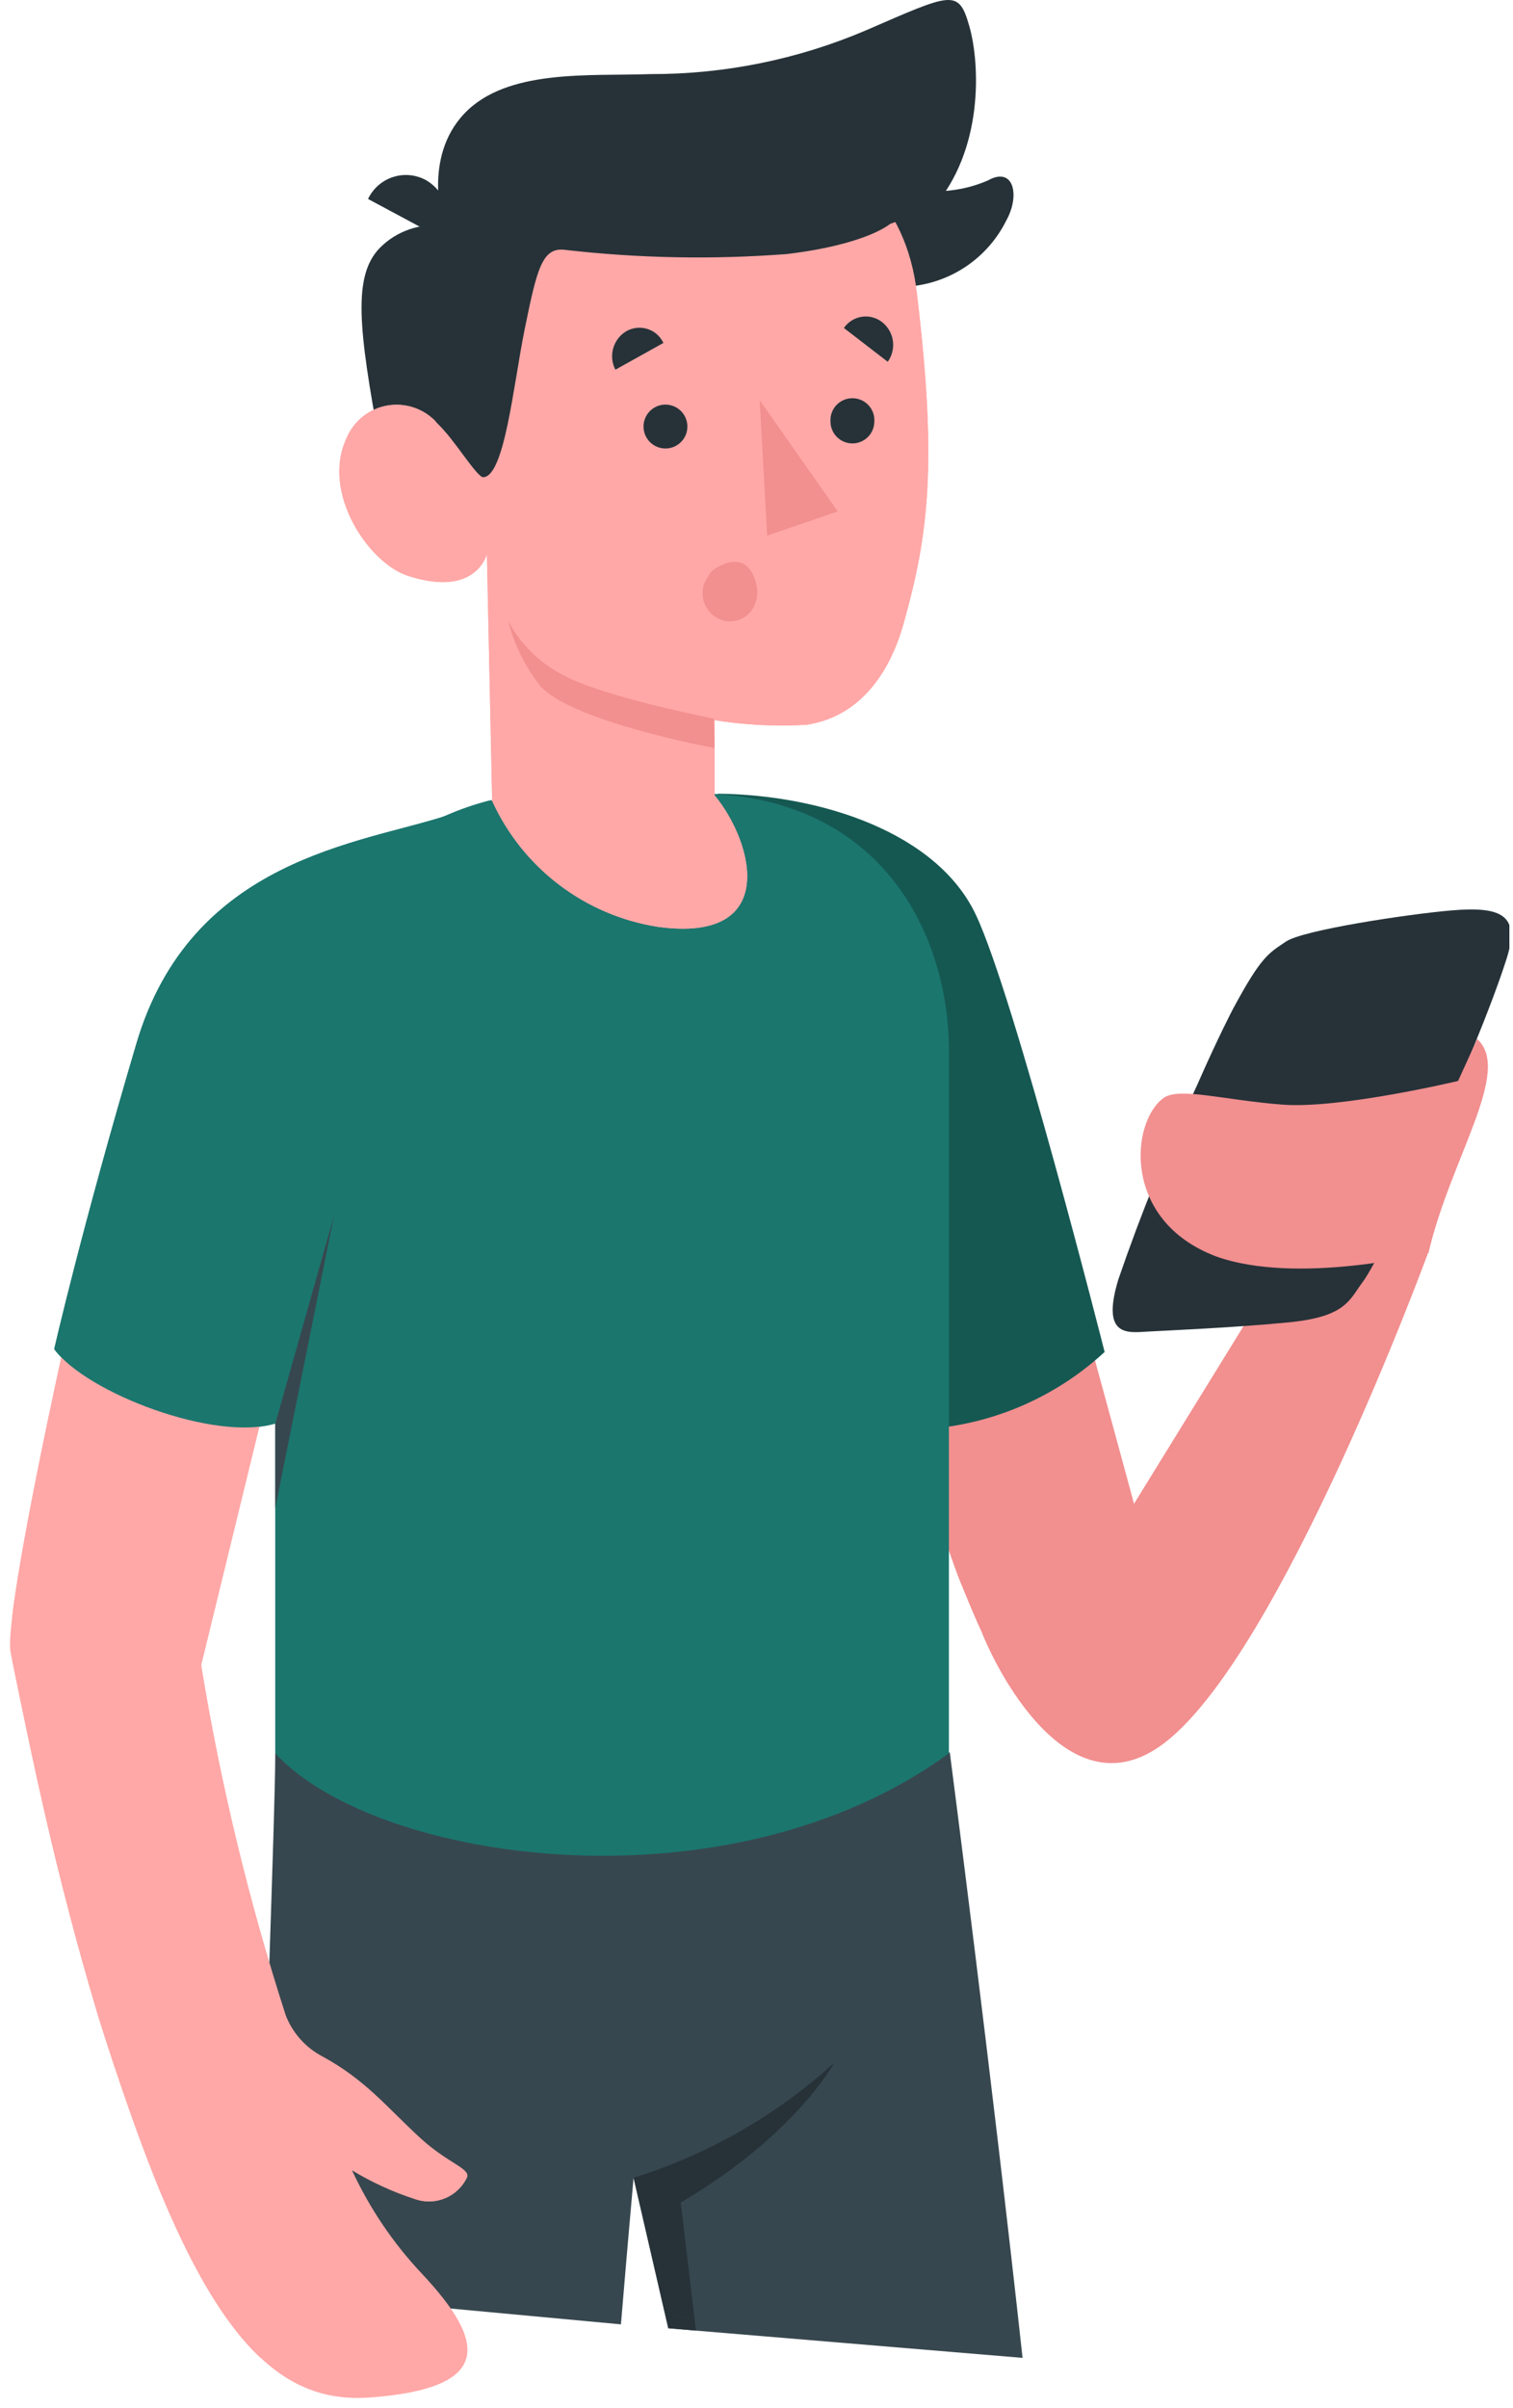 <svg width="144" height="229" viewBox="0 0 144 229" fill="none" xmlns="http://www.w3.org/2000/svg">
<g clip-path="url(#clip0_2851_24660)">
<path d="M93.488 155.36C94.594 158.156 101.544 172.829 110.79 165.795C121.935 157.342 135.961 119.043 135.961 119.043L125.671 114.264L105.906 146.301L93.488 155.339" fill="#F28F8F"/>
<path d="M94.155 93.602C99.081 110.153 109.016 147.033 109.016 147.033C109.016 147.033 104.841 169.511 97.662 161.789C95.199 159.159 93.947 156.738 91.4 150.456C89.104 144.8 82.3 121.716 82.3 121.716C82.3 121.716 83.782 88.53 78.585 84.147C75.796 81.671 72.568 79.739 69.068 78.449C77.333 79.075 89.626 78.428 94.155 93.602Z" fill="#F28F8F"/>
<path d="M68.295 75.485C78.209 75.59 89.166 79.201 92.86 86.965C96.555 94.729 105.133 128.582 105.133 128.582C102.263 131.233 98.868 133.252 95.168 134.506C91.469 135.761 87.546 136.225 83.656 135.866L68.295 75.485Z" fill="#155852"/>
<path fill-rule="evenodd" clip-rule="evenodd" d="M26.197 166.756C26.197 172.777 25.171 196.765 24.784 217.875L59.097 221.063C59.723 213.578 60.301 207.122 60.301 207.122L63.597 221.438L97.322 224.25C94.434 197.735 90.398 166.673 90.398 166.673L26.197 166.756Z" fill="#37474F"/>
<path d="M46.837 76.111H46.649C40.777 77.603 35.573 81.016 31.866 85.809C28.159 90.601 26.163 96.497 26.195 102.555V166.756C35.817 177.192 69.316 182.075 90.312 166.756V99.967C90.312 89.281 84.385 76.466 68.001 75.506L46.837 76.111Z" fill="#1B766E"/>
<path d="M42.22 21.47C41.119 21.335 40.002 21.453 38.953 21.815C37.904 22.177 36.952 22.772 36.168 23.557C33.58 26.208 34.081 31.113 36.168 42.341L44.203 43.26L42.22 21.47Z" fill="#263238"/>
<path d="M89.002 18.193C90.725 18.2 92.43 17.852 94.011 17.17C96.474 15.772 97.121 18.569 95.764 20.99C94.886 22.749 93.567 24.25 91.936 25.348C90.304 26.445 88.416 27.101 86.456 27.251C86.456 26.917 84.16 20.99 84.16 20.99L89.002 18.193Z" fill="#263238"/>
<path d="M45.985 43.384C44.796 44.094 43.105 41.798 41.623 40.254C41.046 39.594 40.31 39.093 39.485 38.797C38.66 38.501 37.773 38.42 36.908 38.562C36.044 38.704 35.229 39.064 34.542 39.608C33.855 40.153 33.318 40.863 32.982 41.673C30.541 46.807 35.07 53.59 38.868 54.78C45.359 56.867 46.34 52.693 46.34 52.693L46.841 76.173C48.275 79.324 50.469 82.068 53.227 84.159C55.985 86.251 59.22 87.623 62.641 88.153C74.162 89.719 71.782 80.201 68.005 75.631V68.493C70.902 68.958 73.841 69.105 76.771 68.931C81.55 68.2 84.577 64.423 86.017 59.246C88.354 50.898 89.231 44.219 87.269 27.939C85.182 10.011 64.311 9.823 52.977 16.919C41.644 24.016 45.985 43.384 45.985 43.384Z" fill="#FFA8A7"/>
<path d="M45.985 43.384C44.796 44.094 43.105 41.798 41.623 40.254C41.046 39.594 40.31 39.093 39.485 38.797C38.66 38.501 37.773 38.42 36.908 38.562C36.044 38.704 35.229 39.064 34.542 39.608C33.855 40.153 33.318 40.863 32.982 41.673C30.541 46.807 35.07 53.59 38.868 54.78C45.359 56.867 46.34 52.693 46.34 52.693L46.841 76.173C48.275 79.324 50.469 82.068 53.227 84.159C55.985 86.251 59.22 87.623 62.641 88.153C74.162 89.719 71.782 80.201 68.005 75.631V68.493C70.902 68.958 73.841 69.105 76.771 68.931C81.55 68.2 84.577 64.423 86.017 59.246C88.354 50.898 89.231 44.219 87.269 27.939C85.182 10.011 64.311 9.823 52.977 16.919C41.644 24.016 45.985 43.384 45.985 43.384Z" fill="#FFA8A7"/>
<path d="M45.985 45.388C45.38 45.388 43.105 41.61 41.623 40.254C39.536 38.396 42.228 21.469 42.228 21.469C42.228 21.469 40.141 15.041 44.211 10.783C48.281 6.525 56.129 7.256 61.889 7.047C68.955 7.069 75.951 5.649 82.448 2.873C90.629 -0.675 91.235 -1.093 92.257 2.497C93.28 6.087 93.635 14.29 88.772 19.8L84.702 21.302C84.702 21.302 82.51 23.243 74.892 24.162C67.862 24.7 60.796 24.568 53.791 23.765C51.579 23.473 51.099 25.602 49.909 31.446C48.866 36.643 48.01 45.346 45.985 45.388Z" fill="#263238"/>
<path d="M42.23 22.784L35.029 18.923C35.26 18.436 35.586 18.002 35.99 17.645C36.393 17.288 36.864 17.016 37.375 16.847C37.886 16.677 38.426 16.613 38.963 16.657C39.5 16.702 40.022 16.855 40.497 17.107C41.461 17.649 42.178 18.542 42.5 19.599C42.823 20.656 42.726 21.797 42.23 22.784Z" fill="#263238"/>
<path d="M67.937 68.347C67.937 68.347 57.251 66.26 53.536 64.173C51.336 63.028 49.532 61.246 48.36 59.06C48.93 61.246 49.931 63.297 51.303 65.091C54.037 68.577 68 71.144 68 71.144L67.937 68.347Z" fill="#F28F8F"/>
<path d="M65.417 40.714C65.388 41.119 65.242 41.507 64.996 41.831C64.75 42.154 64.415 42.399 64.032 42.535C63.649 42.671 63.235 42.692 62.84 42.595C62.445 42.499 62.087 42.29 61.81 41.993C61.532 41.696 61.348 41.324 61.278 40.924C61.209 40.524 61.258 40.112 61.419 39.739C61.581 39.366 61.847 39.048 62.187 38.825C62.526 38.601 62.923 38.481 63.33 38.48C63.616 38.48 63.9 38.538 64.164 38.652C64.427 38.766 64.664 38.933 64.86 39.142C65.055 39.352 65.206 39.6 65.302 39.87C65.398 40.14 65.437 40.428 65.417 40.714Z" fill="#263238"/>
<path d="M63.141 32.615L58.57 35.161C58.245 34.536 58.17 33.811 58.36 33.133C58.55 32.455 58.99 31.874 59.593 31.509C59.895 31.334 60.23 31.223 60.577 31.185C60.924 31.146 61.276 31.179 61.609 31.283C61.943 31.387 62.251 31.559 62.514 31.788C62.778 32.018 62.991 32.299 63.141 32.615Z" fill="#263238"/>
<path d="M67.024 55.491C67.349 54.938 67.555 54.428 67.912 54.188C70.106 52.706 71.641 53.481 72.037 55.875C72.106 56.295 72.104 56.716 71.908 57.328C71.803 57.656 71.632 57.959 71.406 58.22C71.18 58.48 70.904 58.692 70.593 58.842C70.283 58.992 69.945 59.078 69.601 59.094C69.257 59.11 68.913 59.056 68.59 58.935C67.932 58.677 67.4 58.173 67.108 57.531C66.816 56.887 66.786 56.156 67.024 55.491Z" fill="#F28F8F"/>
<path d="M84.491 34.409L80.317 31.195C80.512 30.911 80.763 30.67 81.054 30.487C81.345 30.304 81.671 30.182 82.011 30.13C82.351 30.077 82.698 30.094 83.032 30.18C83.365 30.267 83.677 30.42 83.948 30.631C84.509 31.069 84.879 31.707 84.98 32.411C85.081 33.115 84.906 33.831 84.491 34.409Z" fill="#263238"/>
<path d="M83.215 40.085C83.215 40.639 82.995 41.17 82.604 41.561C82.212 41.953 81.681 42.173 81.128 42.173C80.574 42.173 80.043 41.953 79.652 41.561C79.261 41.17 79.041 40.639 79.041 40.085C79.024 39.801 79.065 39.516 79.162 39.248C79.259 38.98 79.41 38.735 79.606 38.528C79.801 38.321 80.037 38.156 80.299 38.043C80.561 37.93 80.843 37.873 81.128 37.873C81.413 37.873 81.695 37.93 81.957 38.043C82.218 38.156 82.454 38.321 82.65 38.528C82.845 38.735 82.996 38.98 83.094 39.248C83.191 39.516 83.232 39.801 83.215 40.085Z" fill="#263238"/>
<path d="M72.304 38.062L73.014 50.939L79.734 48.643L72.304 38.062Z" fill="#F28F8F"/>
<path d="M1.002 157.175C0.146 153.001 9.35 112.177 12.982 99.236L28.99 118.021L19.139 158.365C20.98 169.647 23.666 180.775 27.175 191.655C27.822 193.342 29.061 194.737 30.66 195.579C34.834 197.854 36.734 200.358 40.031 203.385C42.62 205.743 44.707 206.223 44.456 207.058C44.036 207.961 43.294 208.675 42.376 209.061C41.457 209.447 40.428 209.477 39.489 209.145C37.385 208.463 35.368 207.539 33.478 206.39C35.143 209.994 37.377 213.306 40.094 216.2C46.355 222.837 46.856 227.136 35.294 228.013C28.03 228.577 21.957 224.486 15.424 208.874C13.525 204.387 11.25 197.833 9.392 191.926C5.176 177.901 2.964 166.693 1.002 157.175Z" fill="#FFA8A7"/>
<path d="M42.5 77.571C34.36 80.243 18.206 81.62 12.988 99.236C7.77 116.851 5.161 128.31 5.161 128.31C8.229 132.484 20.46 137.138 26.199 135.385L42.5 77.571Z" fill="#1B766E"/>
<path d="M26.195 135.386L31.789 115.6L26.195 143.442V135.386Z" fill="#37474F"/>
<path fill-rule="evenodd" clip-rule="evenodd" d="M79.398 196.184C73.906 201.177 67.388 204.91 60.301 207.12L63.311 220.125L66.1 220.5L64.788 209.479C75.704 203.071 79.398 196.184 79.398 196.184Z" fill="#263238"/>
<path d="M63.311 220.125L66.1 220.5L66.238 221.657L63.613 221.429L63.311 220.125Z" fill="#263238"/>
<path d="M117.337 95.981C120.071 90.888 120.76 90.659 122.388 89.552C124.016 88.446 133.992 86.944 138.125 86.589C143.009 86.171 144.72 87.069 143.364 91.264C140.483 100.239 131.676 119.273 129.714 121.903C128.42 123.615 128.148 125.222 122.68 125.764C117.567 126.265 111.138 126.537 109.26 126.641C107.381 126.745 104.752 127.225 106.442 121.674C108.601 115.385 111.103 109.218 113.935 103.202C115.939 98.632 117.337 95.981 117.337 95.981Z" fill="#263238"/>
<path d="M135.955 119.169C138.042 110.173 143.97 101.867 140.589 98.819L138.773 102.806C138.773 102.806 127.586 105.477 122.076 105.06C116.566 104.642 112.245 103.369 110.763 104.413C107.633 106.625 106.714 116.059 115.71 119.482C123.453 122.279 135.955 119.169 135.955 119.169Z" fill="#F28F8F"/>
</g>
<path d="M1.01 157.175C0.154 153.001 9.358 112.177 12.99 99.236L28.998 118.021L19.147 158.365C20.988 169.647 23.674 180.775 27.182 191.655C27.83 193.342 29.069 194.737 30.668 195.579C34.842 197.854 36.742 200.358 40.039 203.385C42.627 205.743 44.714 206.223 44.464 207.058C44.044 207.961 43.302 208.675 42.383 209.061C41.465 209.447 40.436 209.477 39.496 209.145C37.393 208.463 35.376 207.539 33.486 206.39C35.151 209.994 37.385 213.306 40.102 216.2C46.363 222.837 46.864 227.136 35.301 228.013C28.038 228.577 21.965 224.486 15.432 208.874C13.533 204.387 11.258 197.833 9.4 191.926C5.184 177.901 2.972 166.693 1.01 157.175Z" fill="#FFA8A7"/>
<path d="M42.5 77.571C34.36 80.243 18.206 81.62 12.988 99.236C7.77 116.851 5.161 128.31 5.161 128.31C8.229 132.484 20.46 137.138 26.199 135.385L42.5 77.571Z" fill="#1B766E"/>
<defs>
<clipPath id="clip0_2851_24660">
<rect width="142.5" height="224.25" fill="white" transform="matrix(-1 0 0 1 143.656 0)"/>
</clipPath>
</defs>
</svg>
